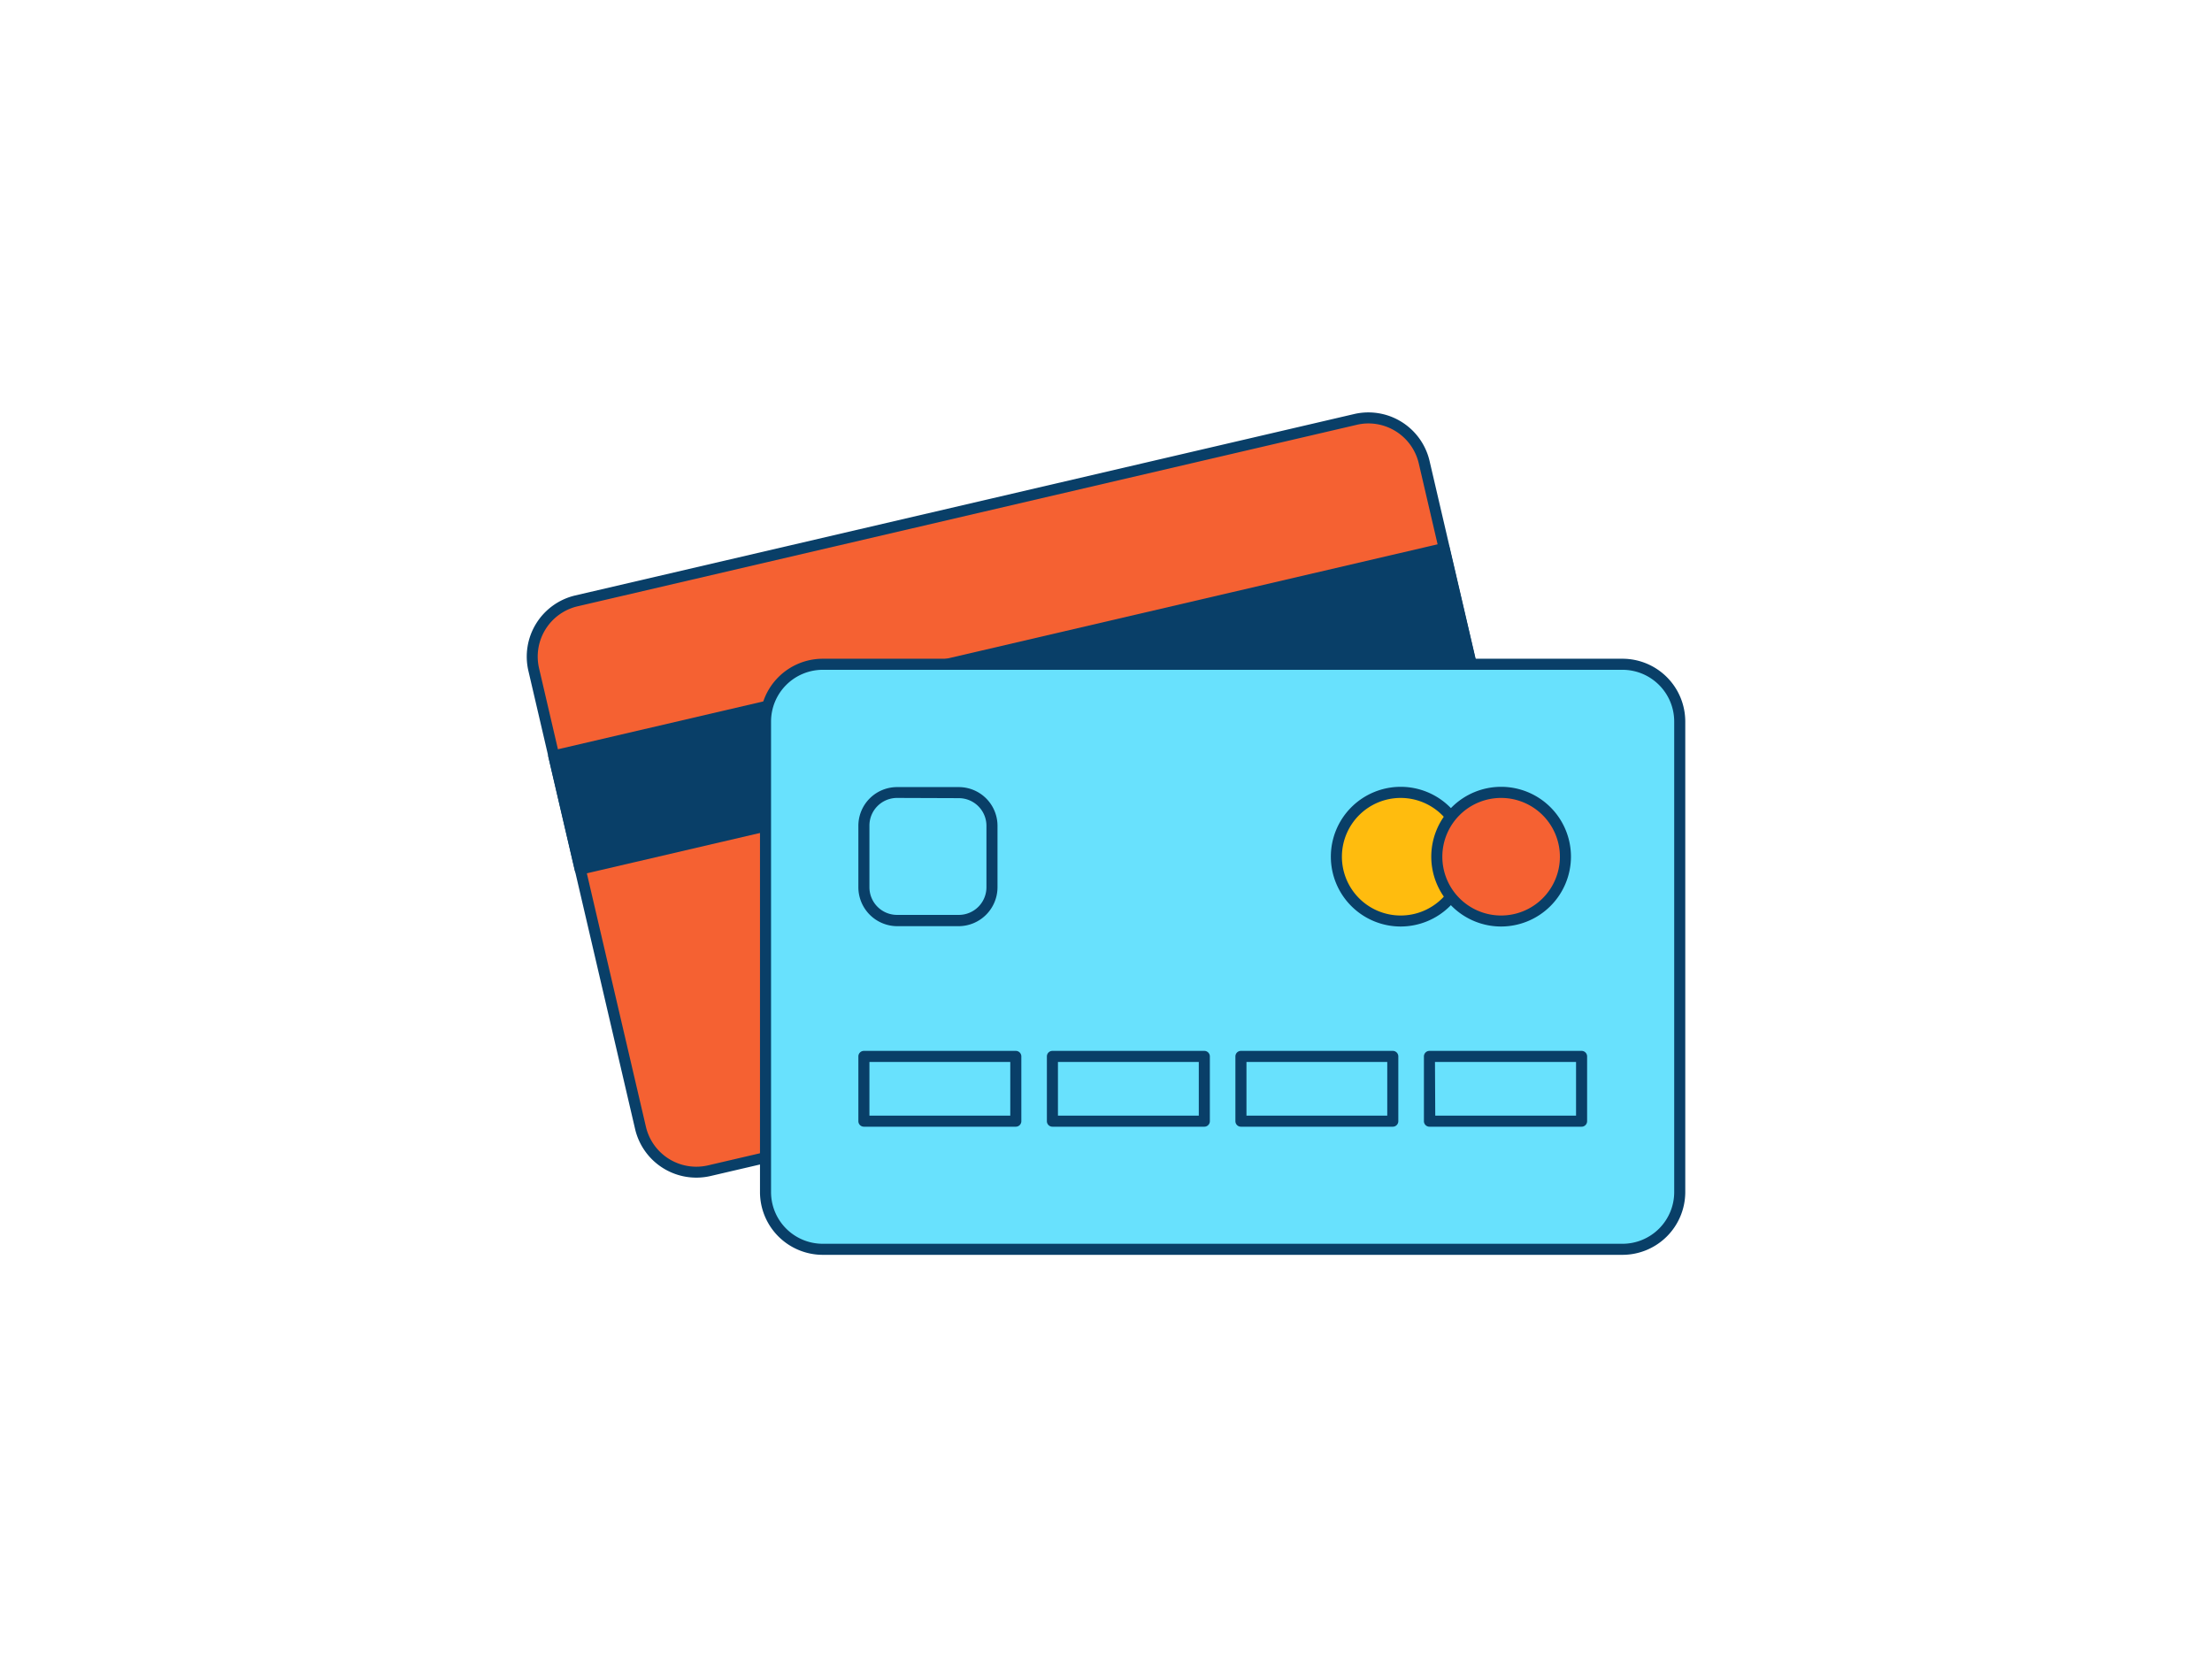 <svg xmlns="http://www.w3.org/2000/svg" viewBox="0 0 400 300" width="406" height="306" class="illustration styles_illustrationTablet__1DWOa"><g id="_393_credit_card_outline" data-name="#393_credit_card_outline"><rect x="104.02" y="90.13" width="165.32" height="105.78" rx="10.35" transform="translate(-27.58 46.08) rotate(-13.11)" fill="#f56132"></rect><path d="M125.9,212.21a11.37,11.37,0,0,1-11.05-8.77l-19.3-82.87A11.36,11.36,0,0,1,104,106.94L244.88,74.13a11.36,11.36,0,0,1,13.63,8.48l19.3,82.87a11.33,11.33,0,0,1-8.47,13.62h0L128.48,211.92A11.4,11.4,0,0,1,125.9,212.21ZM247.46,75.83a9.09,9.09,0,0,0-2.12.25L104.48,108.89a9.34,9.34,0,0,0-7,11.22L116.8,203A9.36,9.36,0,0,0,128,210l140.85-32.81a9.35,9.35,0,0,0,7-11.22L256.56,83.06A9.36,9.36,0,0,0,247.46,75.83Zm21.65,102.3h0Z" fill="#093f68"></path><rect x="100.39" y="116.93" width="165.32" height="21.03" transform="translate(-24.14 44.85) rotate(-13.11)" fill="#093f68"></rect><path d="M104.93,157.44a1,1,0,0,1-1-.78l-4.77-20.48a1,1,0,0,1,.12-.75,1,1,0,0,1,.62-.45l161-37.51a1,1,0,0,1,1.2.75l4.78,20.48a1,1,0,0,1-.13.76,1,1,0,0,1-.62.44l-161,37.51A.91.91,0,0,1,104.93,157.44Zm-3.57-20.74,4.32,18.53,159.06-37-4.32-18.53Z" fill="#093f68"></path><rect x="138.43" y="119.38" width="165.32" height="105.78" rx="10.35" fill="#68e1fd"></rect><path d="M293.4,226.17H148.77a11.36,11.36,0,0,1-11.34-11.35V129.73a11.36,11.36,0,0,1,11.34-11.35H293.4a11.36,11.36,0,0,1,11.35,11.35v85.09A11.36,11.36,0,0,1,293.4,226.17ZM148.77,120.38a9.36,9.36,0,0,0-9.34,9.35v85.09a9.35,9.35,0,0,0,9.34,9.35H293.4a9.35,9.35,0,0,0,9.35-9.35V129.73a9.36,9.36,0,0,0-9.35-9.35Z" fill="#093f68"></path><circle cx="253.3" cy="154.17" r="11.63" fill="#ffbc0e"></circle><path d="M253.3,166.8a12.63,12.63,0,1,1,12.62-12.63A12.65,12.65,0,0,1,253.3,166.8Zm0-23.25a10.63,10.63,0,1,0,10.62,10.62A10.64,10.64,0,0,0,253.3,143.55Z" fill="#093f68"></path><circle cx="271.46" cy="154.17" r="11.63" fill="#f56132"></circle><path d="M271.46,166.8a12.63,12.63,0,1,1,12.62-12.63A12.65,12.65,0,0,1,271.46,166.8Zm0-23.25a10.63,10.63,0,1,0,10.62,10.62A10.64,10.64,0,0,0,271.46,143.55Z" fill="#093f68"></path><path d="M173.38,166.74H162.27a7.05,7.05,0,0,1-7.05-7V148.59a7,7,0,0,1,7.05-7h11.11a7,7,0,0,1,7,7V159.7A7.05,7.05,0,0,1,173.38,166.74Zm-11.11-23.19a5,5,0,0,0-5.05,5V159.7a5,5,0,0,0,5.05,5h11.11a5,5,0,0,0,5-5V148.59a5,5,0,0,0-5-5Z" fill="#093f68"></path><path d="M183.69,203H156.22a1,1,0,0,1-1-1V190.29a1,1,0,0,1,1-1h27.47a1,1,0,0,1,1,1V202A1,1,0,0,1,183.69,203Zm-26.47-2h25.47v-9.71H157.22Z" fill="#093f68"></path><path d="M217.78,203H190.31a1,1,0,0,1-1-1V190.29a1,1,0,0,1,1-1h27.47a1,1,0,0,1,1,1V202A1,1,0,0,1,217.78,203Zm-26.47-2h25.47v-9.71H191.31Z" fill="#093f68"></path><path d="M251.86,203H224.4a1,1,0,0,1-1-1V190.29a1,1,0,0,1,1-1h27.46a1,1,0,0,1,1,1V202A1,1,0,0,1,251.86,203Zm-26.46-2h25.46v-9.71H225.4Z" fill="#093f68"></path><path d="M286,203H258.49a1,1,0,0,1-1-1V190.29a1,1,0,0,1,1-1H286a1,1,0,0,1,1,1V202A1,1,0,0,1,286,203Zm-26.46-2H285v-9.71H259.49Z" fill="#093f68"></path></g></svg>